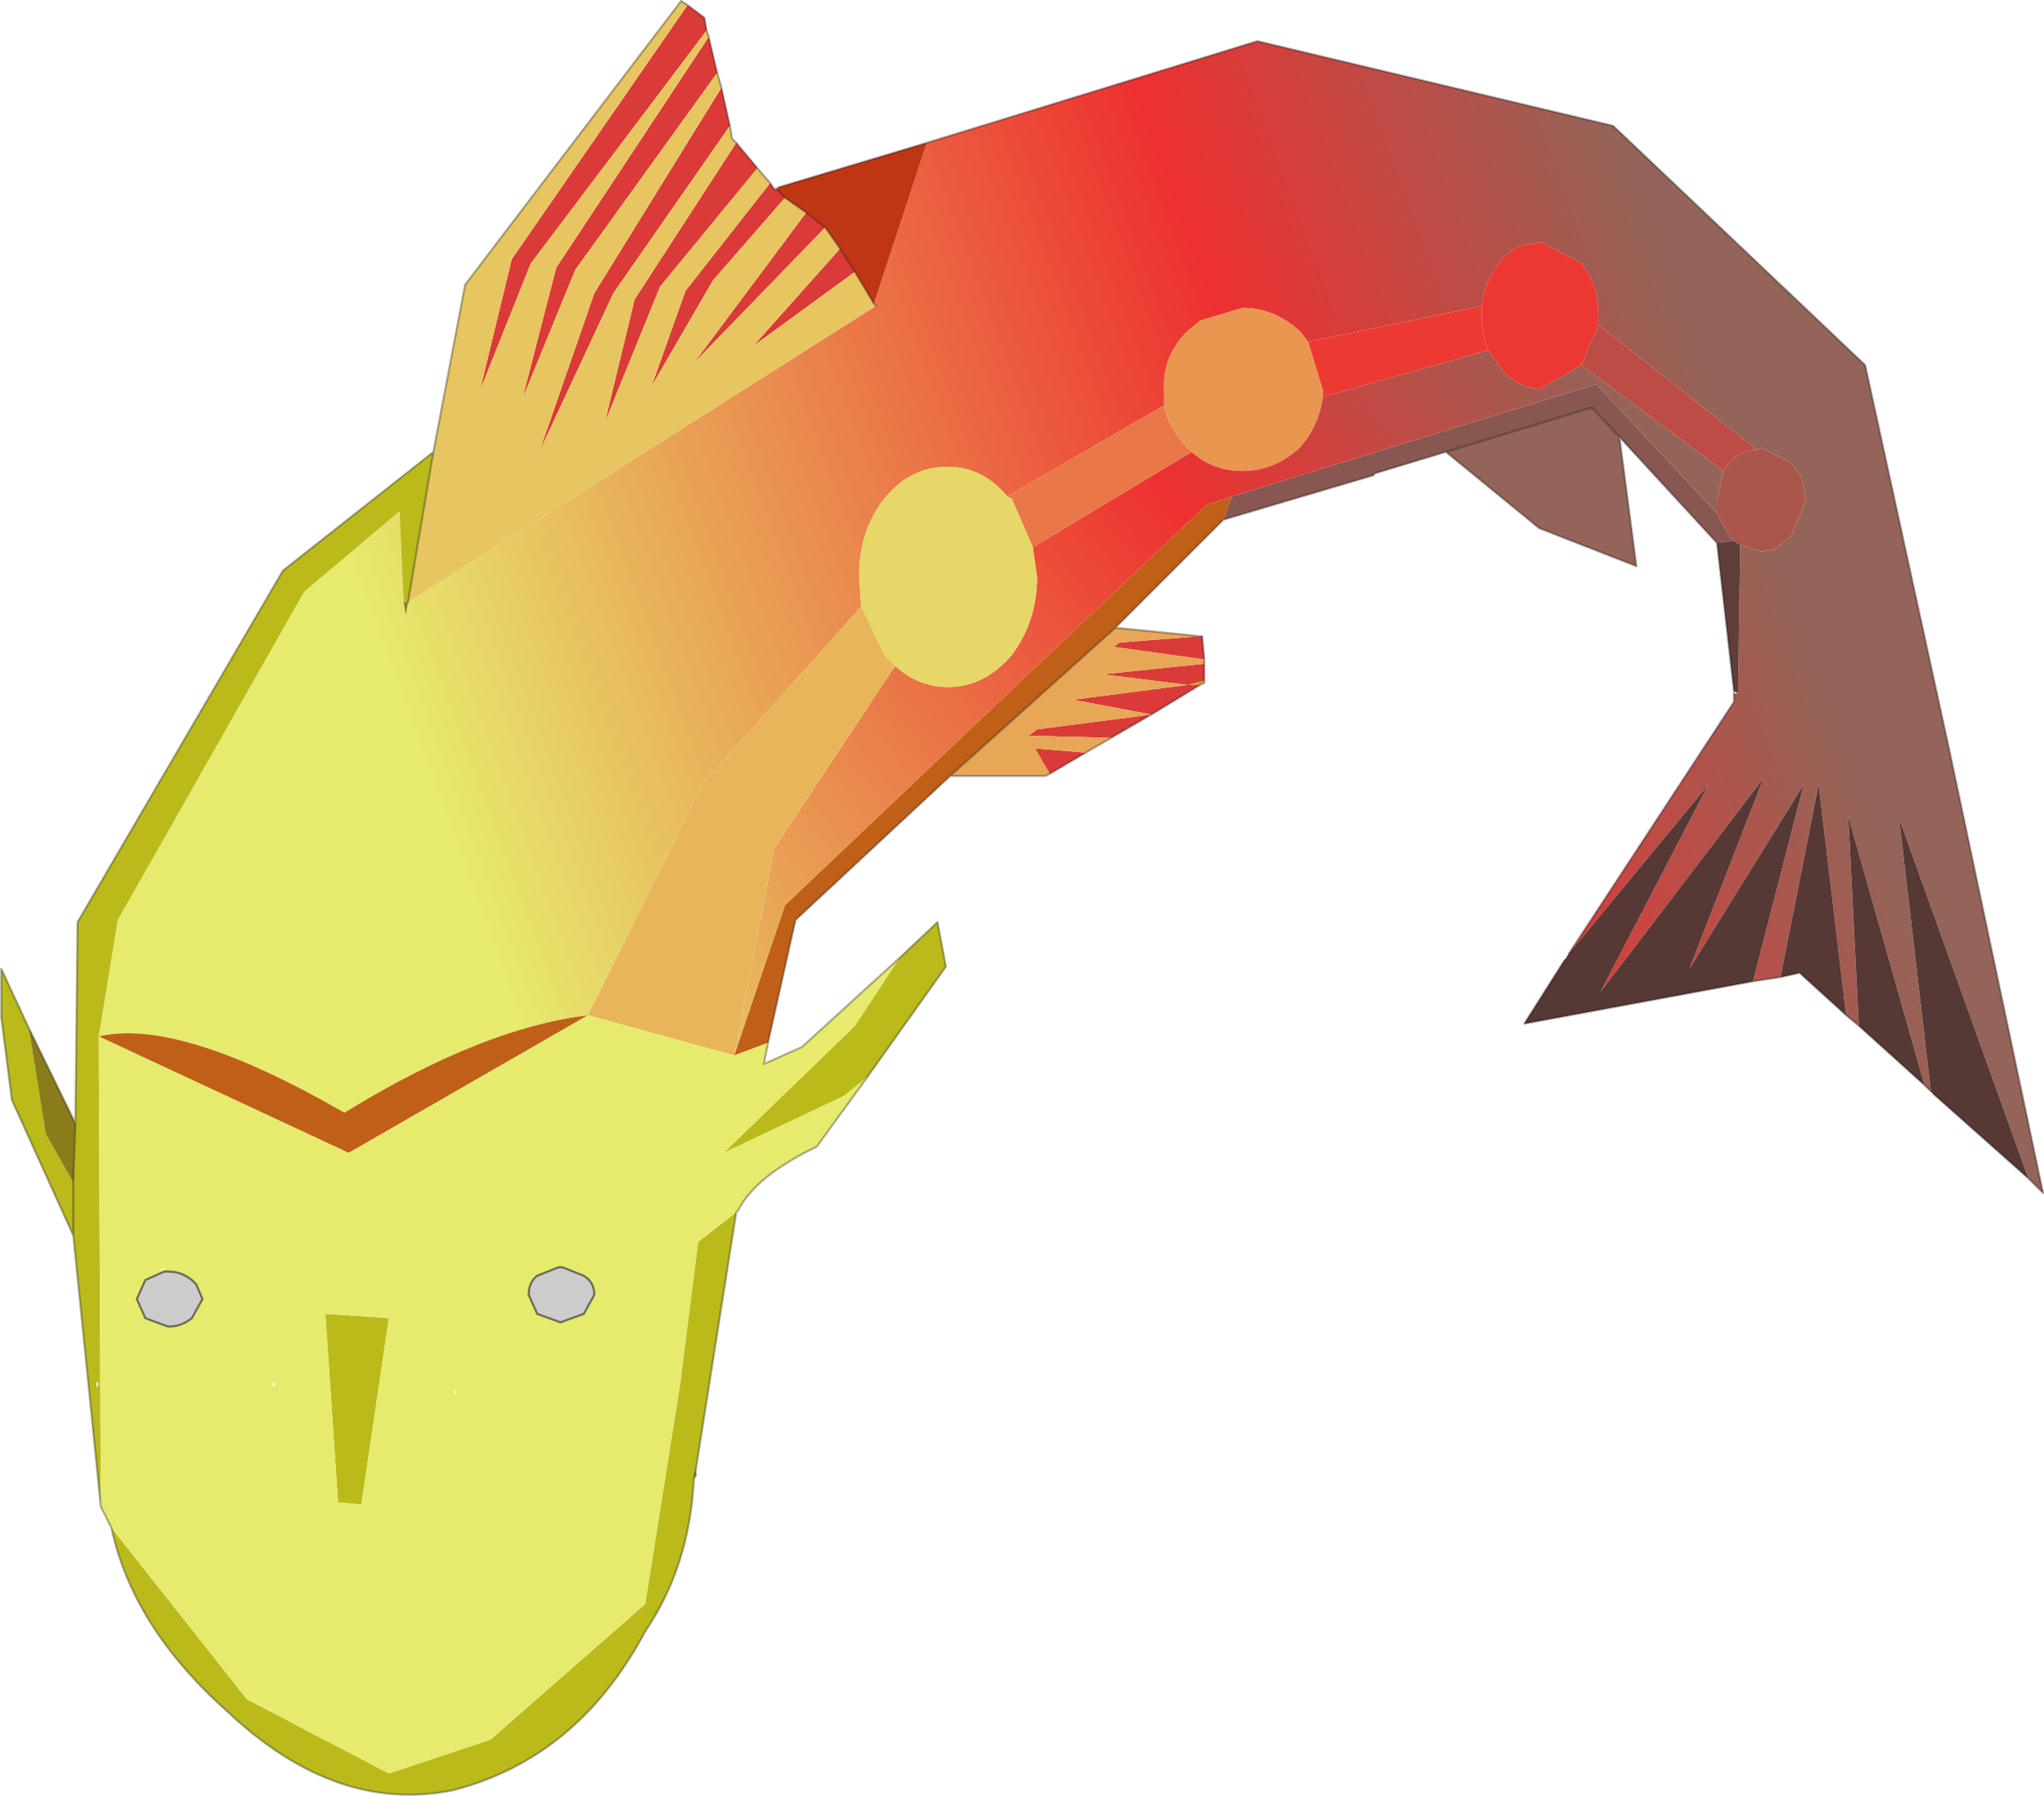 <svg viewBox="0 0 48.25 42.402" xmlns="http://www.w3.org/2000/svg" xmlns:xlink="http://www.w3.org/1999/xlink"><use transform="translate(.03 .02)" width="48.2" height="42.35" xlink:href="#a"/><defs><linearGradient id="b" x1="-819.2" x2="819.2" gradientTransform="matrix(-.022 .008 -.007 -.019 -.2 -1.3)" gradientUnits="userSpaceOnUse"><stop stop-color="#946458" offset="0"/><stop stop-color="#ed3030" offset=".267"/><stop stop-color="#e6eb6d" offset=".827"/></linearGradient><linearGradient id="c" x1="-819.2" x2="819.2" gradientTransform="matrix(-.019 .013 -.003 -.004 -1.65 -1.8)" gradientUnits="userSpaceOnUse"><stop stop-color="#946458" offset="0"/><stop stop-color="#ed3030" offset=".267"/><stop stop-color="#e6eb6d" offset=".827"/></linearGradient><g id="a"><path d="M19.4-3.75h-.05.05M-2.25-17.8l7.8-2.4 8.4 2 5.95 5.65 2 9.15L24.1 7l-.35-.35-3.05-8.5.75 6.45-.15-.15-1.8-6.35.25 4.95-.3-.25-.65-5.45-.9 4.55-.65.1 1.2-4.65-2.7 4.35 1.75-4.5-3.85 5.05 2.55-4.9-3.3 4 3.9-5.95v-.2h.1l.05-3.5.5.15.3-.05.4-.3.35-.85-.1-.55-.25-.35-.7-.35-.1.05-3.75-2.95v-.25q0-.7-.4-1.2l-.95-.5-.3.05q-.4.05-.7.45-.35.45-.4 1l-4.1.85-.2-.25q-.6-.55-1.35-.55l-1 .3-.3.25q-.6.6-.55 1.4v.35l-3.7 2.15q-.6-.7-1.4-.7-.9 0-1.5.75t-.6 1.85l.05.7-3.75 4.2-2.7 5.45q-2.5.3-5.75 2.3-3.9-2.25-5.8-1.8l.45-2.75 4.4-7.75 2.25-1.9.1 2.15.05.3.05-.3 11.05-7-.05-.05 1.25-3.8" fill="url(#b)" fill-rule="evenodd" transform="translate(24.1 21.15)"/><path d="M19.4-3.75h-.05.05M4.3-5.1v.05L4.2-5h-.3l.4-.1" fill="#c6b024" fill-rule="evenodd" transform="translate(24.1 21.15)"/><path d="m12.9 1.35 3.3-4-2.55 4.9L17.5-2.8l-1.75 4.5 2.7-4.35L17.25 2l-5.4 1 .95-1.5.1-.15m5 .55.9-4.55.65 5.45-1.1-1-.45.1m1.85 1.15L19.5-1.9l1.8 6.35-1.55-1.4m1.7 1.55-.75-6.45 3.05 8.5-2.25-2-.05-.05" fill="#563834" fill-rule="evenodd" transform="translate(24.1 21.15)"/><path d="M10.85-13.95q.05-.55.4-1 .3-.4.7-.45l.3-.05.95.5q.4.5.4 1.2v.25l-.4.95-.95.55h-.1q-.55-.05-.9-.55L11-12.9q-.15-.4-.15-.85v-.2" fill="#ec3732" fill-rule="evenodd" transform="translate(24.1 21.15)"/><path d="M3.35-11.6v-.35q-.05-.8.55-1.4l.3-.25 1-.3q.75 0 1.35.55l.2.25.35 1.15v.15q-.1.7-.55 1.2-.6.55-1.35.55-.7 0-1.2-.45l-.1-.1q-.45-.45-.55-1" fill="#e99651" fill-rule="evenodd" transform="translate(24.1 21.15)"/><path d="m6.75-13.1 4.1-.85v.2q0 .45.15.85l-3.9 1.1v-.15l-.35-1.15" fill="#ec3a33" fill-rule="evenodd" transform="translate(24.1 21.15)"/><path d="M-21.8 3.3q1.9-.45 5.8 1.8 3.25-2 5.75-2.3l-5.65 3.25-5.9-2.75m15 .45L-5.6.2l9.95-9.45.6-.2-.2.55L2.2-6.35l-3.9 3.5-3.65 3.4-.65 2.9-.8.3" fill="#c06018" fill-rule="evenodd" transform="translate(24.1 21.15)"/><path d="m4.95-9.45 8.6-2.65 2.85 3.05.3.55.1.1-.4.05-2.3-2.5-.65-.7L10-10.5l-1.65.5-.05.05L4.75-8.9l.2-.55" fill="#885751" fill-rule="evenodd" transform="translate(24.1 21.15)"/><path d="m7.1-11.8 3.9-1.1.25.35q.35.5.9.55h.1l.95-.55 3.35 2.5-.15.7v.3l-2.85-3.05-8.6 2.65-.6.2L-5.6.2l-1.2 3.55.95-4.9L-3-5.45q.55.5 1.25.5.85 0 1.5-.75.6-.8.6-1.85l-.1-.7L4-10.5q.5.45 1.2.45.75 0 1.35-.55.45-.5.55-1.2" fill="url(#c)" fill-rule="evenodd" transform="translate(24.1 21.15)"/><path d="m-.35-9.45 3.7-2.15q.1.55.55 1l.1.1L.25-8.25l-.5-1.15-.1-.05" fill="#ea7747" fill-rule="evenodd" transform="translate(24.1 21.15)"/><path d="m-3.8-6.85-.05-.7q0-1.1.6-1.85t1.5-.75q.8 0 1.4.7l.1.05.5 1.15.1.7q0 1.05-.6 1.85-.65.75-1.5.75-.7 0-1.25-.5l-.25-.25-.55-1.15" fill="#e6d766" fill-rule="evenodd" transform="translate(24.1 21.15)"/><path d="m4.3-5.6-2.15-.3.15-.1 1.9-.15h.05l.05.55M.65-2.9.3-3.5l1.2.1-.85.5m1.45-.85L.15-3.8l.2-.15 2.7-.35-1.85-.35L3.9-5l-2-.25 2.4-.25v.4l-.4.1h.3l-1.15.7-.95.55m-10-17.3.4.3.05.3-4.15 5.5-1.2 3 .75-3.1 4.15-6m.5.75.2.85-3.35 4.65-1.25 3.05.8-3.1 3.6-5.45m.3 1.2.2.9-2.75 3.95-1.75 3.75 1.3-3.75 3-4.85m.35 1.3.5.6-2.3 2.8-1.3 3.2.7-2.9 2.4-3.7m.8.95.1.15h.05l.2.2-1.7 1.95-1.45 2.5.8-2.25 2-2.55m.85.7.45.35-3.1 3.2 2.65-3.55m.8.85.35.55-2.4 1.75 2.05-2.3" fill="#da3a38" fill-rule="evenodd" transform="translate(24.1 21.15)"/><path d="M4.2-6.15 2.3-6l-.15.1 2.15.3v.1l-2.4.25 2 .25-2.7.35 1.85.35-2.7.35-.2.15 1.95.05-.6.35-1.2-.1.35.6-.1.05H-1.7l3.9-3.5 2 .2" fill="#e8a756" fill-rule="evenodd" transform="translate(24.1 21.15)"/><path d="M4.3-5.5v-.1.1" fill="#8e9d26" fill-rule="evenodd" transform="translate(24.1 21.15)"/><path d="m17.35-10.55.1-.05.7.35.25.35.1.55-.35.85-.4.3-.3.05-.5-.15-.15-.1-.1-.1-.3-.55v-.3l.15-.7.15-.2q.25-.3.65-.3" fill="#ab564d" fill-rule="evenodd" transform="translate(24.1 21.15)"/><path d="m13.6-13.5 3.75 2.95q-.4 0-.65.3l-.15.2-3.35-2.5.4-.95" fill="#bc4c45" fill-rule="evenodd" transform="translate(24.1 21.15)"/><path d="m10-10.5 3.45-1.05.65.7.4 3.05-2.3-.9-2.2-1.8" fill="#946458" fill-rule="evenodd" transform="translate(24.1 21.15)"/><path d="m16.95-8.3-.05 3.5-.1-.05-.4-3.5.4-.05.15.1" fill="#5f3d38" fill-rule="evenodd" transform="translate(24.1 21.15)"/><path d="m-3.45-13.95-11.05 7 .6-3.55.75-3.95 5.1-6.7.15.1-4.15 6-.75 3.1 1.2-3 4.15-5.5.05.15-3.6 5.45-.8 3.1 1.25-3.05 3.35-4.65.1.35-3 4.85-1.3 3.75 1.75-3.75 2.75-3.95.05.3.1.1-2.4 3.7-.7 2.9 1.3-3.2 2.3-2.8.3.35-2 2.55-.8 2.25 1.45-2.5 1.7-1.95.5.35-2.65 3.55 3.1-3.2.35.5-2.05 2.3 2.4-1.75.45.75.05.05" fill="#e7c661" fill-rule="evenodd" transform="translate(24.1 21.15)"/><path d="M-2.25-17.8-3.5-14l-.45-.75-.35-.55-.35-.5-.45-.35-.5-.35-.2-.2.05-.05 3.5-1.05" fill="#bf3615" fill-rule="evenodd" transform="translate(24.1 21.15)"/><path d="m-14.6-6.95-.1-2.15-2.25 1.9-4.4 7.75-.45 2.75.05 11.1-.65-6.4V6.75 8l-1.45-3.2-.25-1.95V1.7l.65 1.4.4 2.5.65 1.15.05-1.4.05-4.75 4.85-8.3 3.55-2.8-.6 3.55h-.1m11.7 8.4L-2 .6l.2 1.05-1.85 2.6-.55.45-2.85 1.35 3.1-3 1.05-1.6m-3.85 6-.95 6.05-.05.25q-.1 2.05-1.15 3.6-1.6 3-4.55 3.75-2.75.55-5.3-1.85-2.25-2-2.75-4.35l3.2 4.05 3.35 1.75 2.4-.8 3.65-3.2.85-5.35v-.05l.4-3.15.9-.7m-9.7 2.4 1.5.1-.65 4.4-.55-.05-.3-4.45m-5.4 1.75.05-.1-.05-.05v.15" fill="#baba1b" fill-rule="evenodd" transform="translate(24.1 21.15)"/><path d="m-14.5-6.95-.05.3-.05-.3h.1m-7.85 12.3-.05 1.4-.65-1.15-.4-2.5 1.1 2.25M-6.7 7.4l-.05.05.05-.05m-1 6.1v.15l-.05.1.05-.25" fill="#8a7c1a" fill-rule="evenodd" transform="translate(24.1 21.15)"/><path d="m-3.5-14 .05.05-.05-.05" fill="#b6cf3a" fill-rule="evenodd" transform="translate(24.1 21.15)"/><path d="m-10.25 2.8 2.7-5.45 3.75-4.2.55 1.15.25.25-2.85 4.3-.95 4.9-3.45-.95" fill="#e8b55b" fill-rule="evenodd" transform="translate(24.1 21.15)"/><path d="m-21.75 14.4-.05-11.1 5.9 2.75 5.65-3.25 3.45.95.8-.3-.1.5.9-.4 2.3-2.1-1.05 1.6-3.1 3L-4.2 4.7l.55-.45-1.2 1.65q-1.45.7-1.85 1.5l-.05.05-.9.7-.4 3.15v.05l-.85 5.35-3.65 3.2-2.4.8-3.35-1.75-3.2-4.05-.25-.5m10.9-5.65h-.1l-.5.2q-.2.15-.2.45l.2.45.55.2.55-.2.25-.45q0-.3-.25-.45l-.5-.2m-9.85.3-.2.45.2.45.4.15.15.05q.3 0 .55-.2l.25-.45-.15-.35-.1-.1q-.25-.2-.55-.2h-.1l-.45.2m.4-.3v.05l.05.05-.05-.1m3.85 1.1.3 4.45.55.05.65-4.4-1.5-.1m3.05 1.8v.1l.05-.05-.05-.05m-4.25-.2-.05.05.05.1v-.15" fill="#e6eb6d" fill-rule="evenodd" transform="translate(24.1 21.15)"/><path d="M-10.95 8.75h.1l.5.2q.25.15.25.45l-.25.45-.55.2-.55-.2-.2-.45q0-.3.2-.45l.5-.2m-9.75.3.45-.2h.1q.3 0 .55.2l.1.1.15.35-.25.45q-.25.2-.55.2l-.15-.05-.4-.15-.2-.45.2-.45" fill="#ccc" fill-rule="evenodd" transform="translate(24.1 21.15)"/><path d="m47.85 27.8.35.35-2.2-10.4-2-9.15-5.95-5.65-8.4-2-7.8 2.4m-1.25 3.8.05.05m20.25 9.15v.2L37 22.5m4.35.65.65-.1.45-.1 1.1 1 .3.25 1.55 1.4.15.15m2.3 2.05-2.25-2M32.45 11.15l1.65-.5 3.45-1.05.65.7 2.3 2.5.4 3.5v.05m-12.05-4.1 3.55-1.05m-4 4.35-.05-.55h-.05l-2-.2-3.9 3.5h2.25l.1-.05.85-.5.6-.35m2.2-1.85v.55l-.1.05-1.15.7-.95.55m.1-2.6 2.55-2.55m5.25-1.6 2.2 1.8 2.3.9-.4-3.05m-28 .35.75-3.95 5.1-6.7.15.1.4.3.05.3.05.15.2.85.1.35.2.9.05.3.1.1.5.6.3.35.1.15.1-.05 3.5-1.05m-3.6 1.1h.05l.2.2.5.35.45.35.35.5.35.55.45.75m-10.4 3.5-3.55 2.8-4.85 8.3-.05 4.75-.05 1.4v1.25l.65 6.4M18.1 24.6l.65-2.9 3.65-3.4M9.6 14.2l.6-3.55m11 11.95.9-.85.2 1.05-1.85 2.6-1.2 1.65q-1.45.7-1.85 1.5l-.05.05-.95 6.05-.05.25q-.1 2.05-1.15 3.6-1.6 3-4.55 3.75-2.75.55-5.3-1.85-2.25-2-2.75-4.35l-.25-.5m14.05-.75-.05.1m4.85-12.3-2.3 2.1-.9.4.1-.5m18.8-1.95-.95 1.5 5.4-1m-39.65 6-1.45-3.2L0 24v-1.15l.65 1.4 1.1 2.25" fill="none" stroke="#000" stroke-linecap="round" stroke-linejoin="round" stroke-opacity=".302" stroke-width=".05"/><path d="M13.15 29.9h.1m-.1 0-.5.2q-.2.15-.2.45l.2.45.55.2.55-.2.25-.45q0-.3-.25-.45l-.5-.2m-9.85.3.45-.2h.1q.3 0 .55.2l.1.1.15.35-.25.45q-.25.2-.55.2l-.15-.05-.4-.15-.2-.45.2-.45" fill="none" stroke="#000" stroke-linecap="round" stroke-linejoin="round" stroke-opacity=".502" stroke-width=".05"/></g></defs></svg>